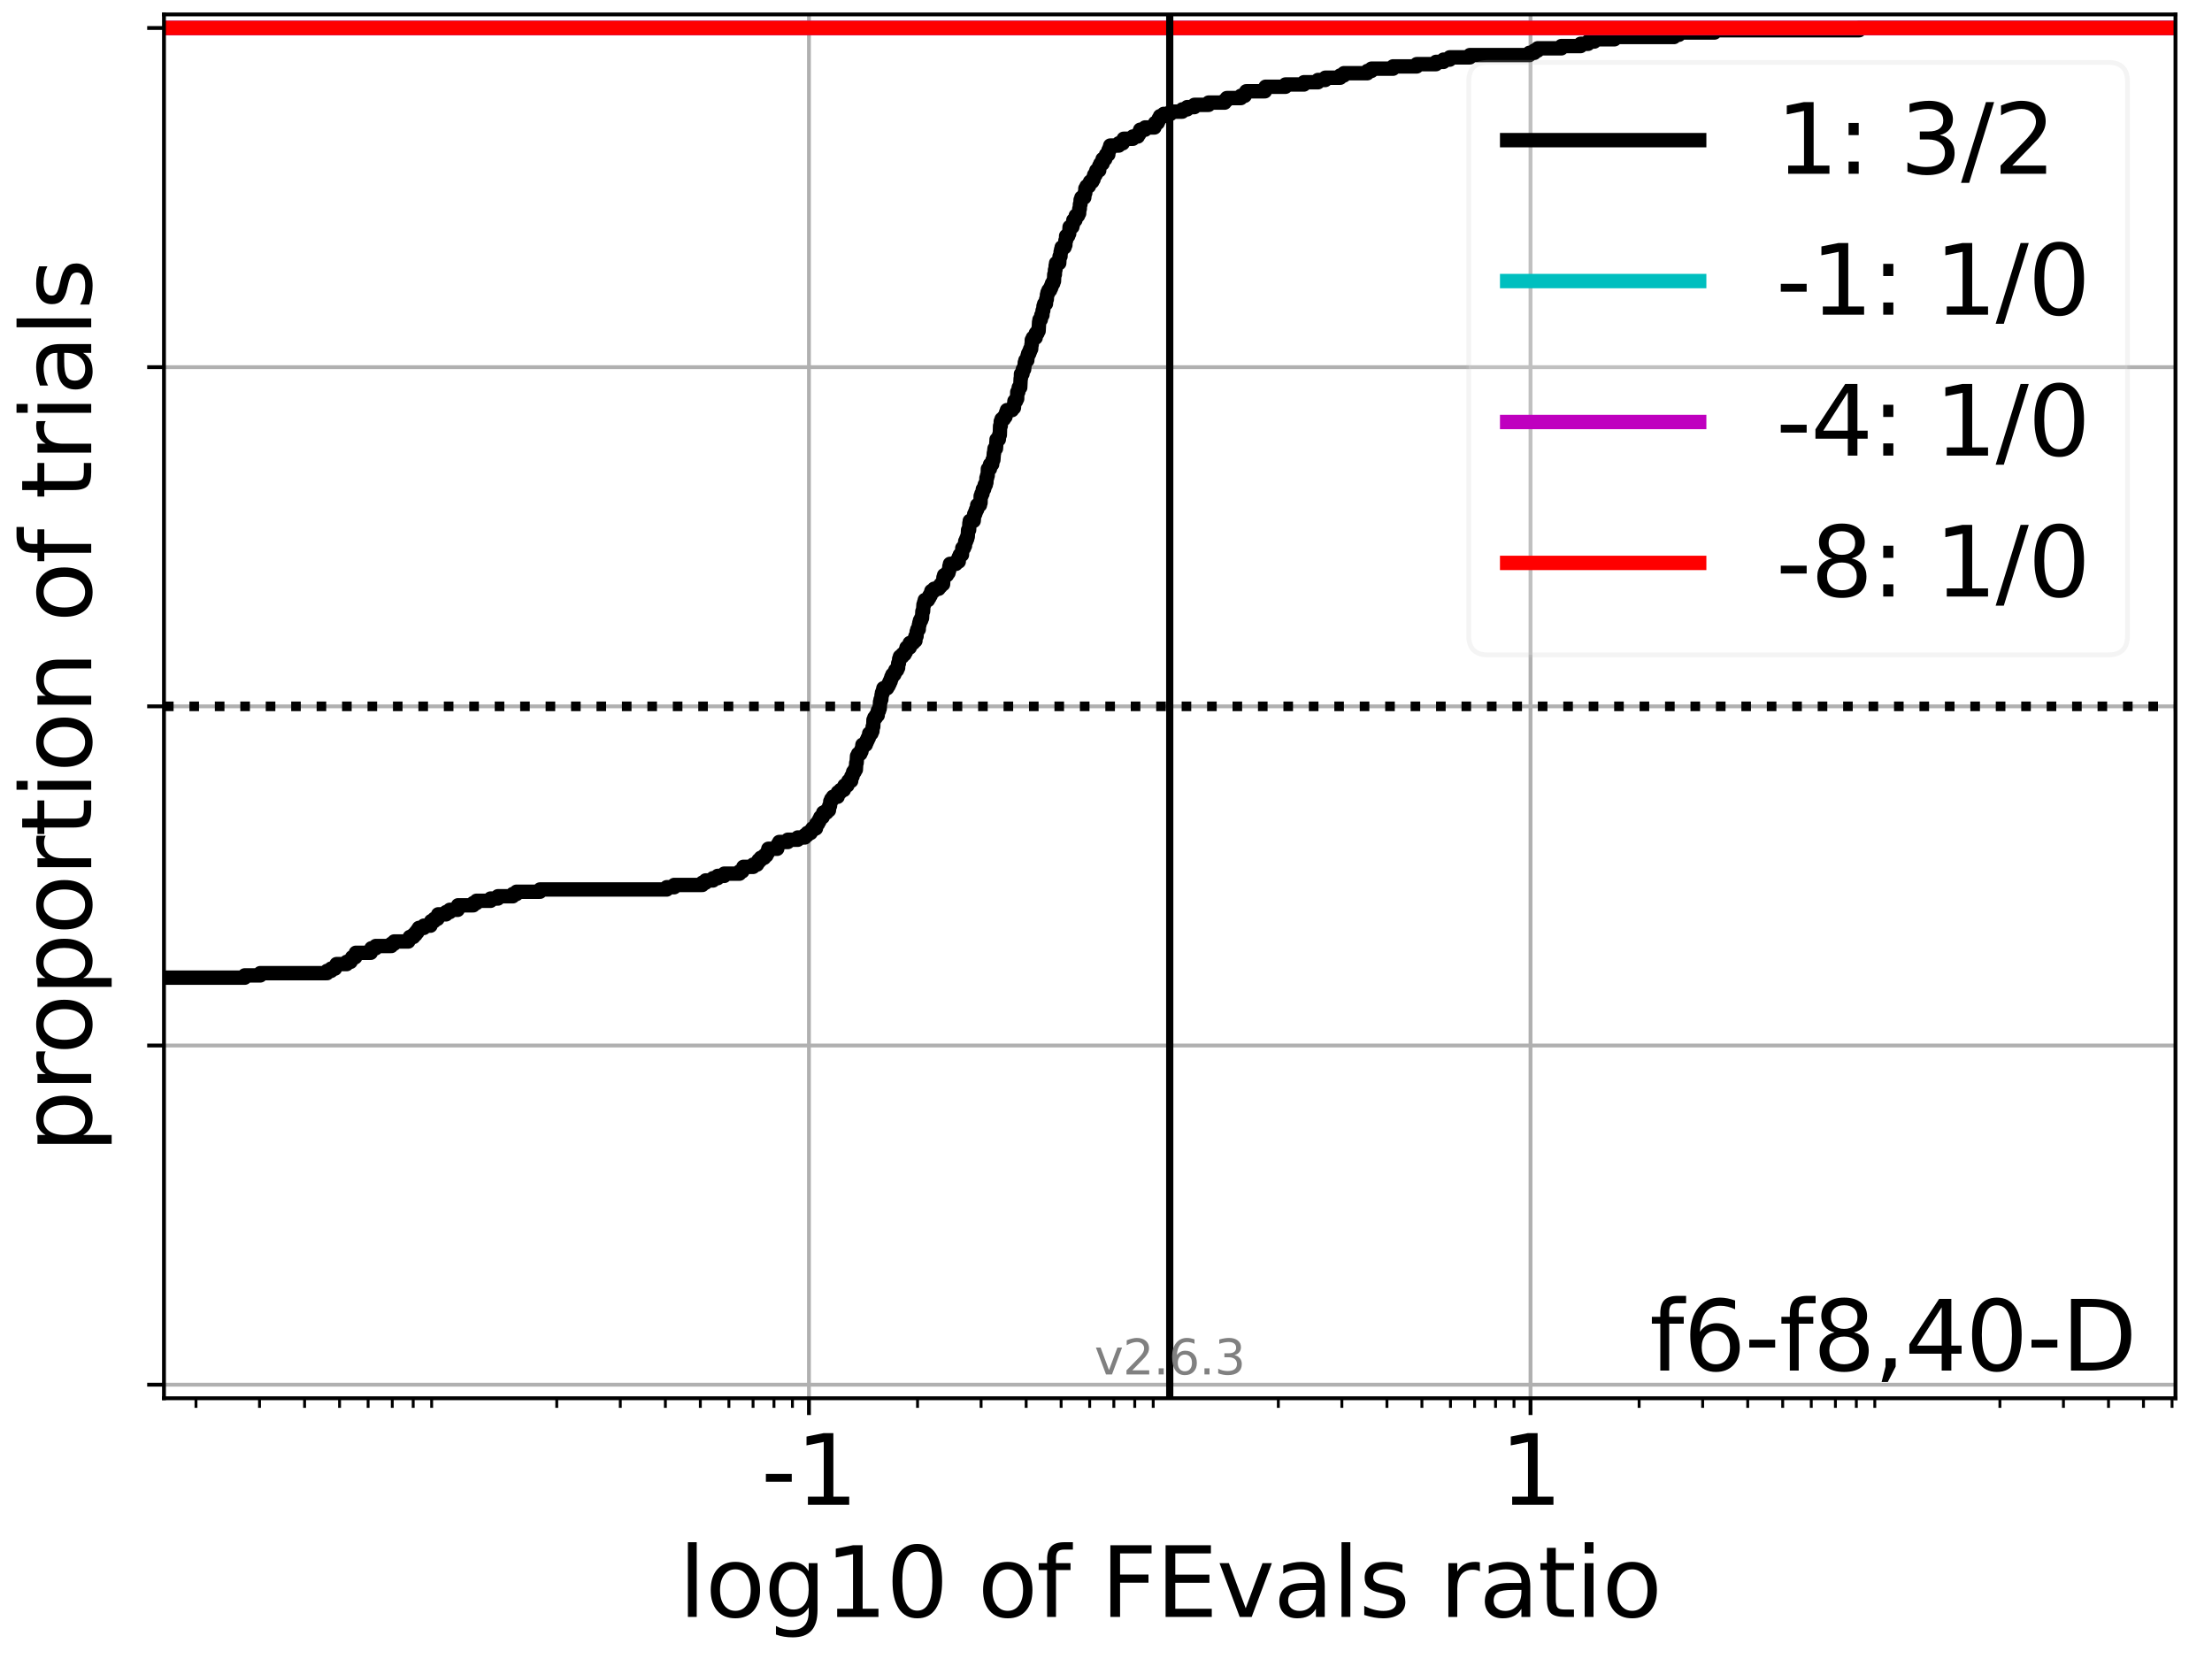 <?xml version="1.0" encoding="utf-8" standalone="no"?>
<!DOCTYPE svg PUBLIC "-//W3C//DTD SVG 1.1//EN"
  "http://www.w3.org/Graphics/SVG/1.1/DTD/svg11.dtd">
<svg height="345.6pt" version="1.1" viewBox="0 0 460.8 345.6" width="460.8pt" xmlns="http://www.w3.org/2000/svg" xmlns:xlink="http://www.w3.org/1999/xlink">
 <defs>
  <style type="text/css">*{stroke-linecap:butt;stroke-linejoin:round;}</style>
 </defs>
 <g id="figure_1">
  <g id="patch_1">
   <path d="M 0 345.6 
L 460.8 345.6 
L 460.8 0 
L 0 0 
z
" style="fill:#ffffff;"/>
  </g>
  <g id="axes_1">
   <g id="patch_2">
    <path d="M 34.16 291.28 
L 453.192 291.28 
L 453.192 3 
L 34.16 3 
z
" style="fill:#ffffff;"/>
   </g>
   <g id="matplotlib.axis_1">
    <g id="xtick_1">
     <g id="line2d_1">
      <path clip-path="url(#pea22b4a735)" d="M 168.518 291.28 
L 168.518 3 
" style="fill:none;stroke:#b0b0b0;stroke-linecap:square;stroke-width:0.8;"/>
     </g>
     <g id="line2d_2">
      <defs>
       <path d="M 0 0 
L 0 3.5 
" id="m3abf0cab84" style="stroke:#000000;stroke-width:0.8;"/>
      </defs>
      <g>
       <use style="stroke:#000000;stroke-width:0.8;" x="168.518" xlink:href="#m3abf0cab84" y="291.28"/>
      </g>
     </g>
     <g id="text_1">
      <!-- -1 -->
      <g transform="translate(158.547 313.477)scale(0.2 -0.2)">
       <defs>
        <path d="M 313 2009 
L 1997 2009 
L 1997 1497 
L 313 1497 
L 313 2009 
z
" id="DejaVuSans-2d" transform="scale(0.016)"/>
        <path d="M 794 531 
L 1825 531 
L 1825 4091 
L 703 3866 
L 703 4441 
L 1819 4666 
L 2450 4666 
L 2450 531 
L 3481 531 
L 3481 0 
L 794 0 
L 794 531 
z
" id="DejaVuSans-31" transform="scale(0.016)"/>
       </defs>
       <use xlink:href="#DejaVuSans-2d"/>
       <use x="36.084" xlink:href="#DejaVuSans-31"/>
      </g>
     </g>
    </g>
    <g id="xtick_2">
     <g id="line2d_3">
      <path clip-path="url(#pea22b4a735)" d="M 318.834 291.28 
L 318.834 3 
" style="fill:none;stroke:#b0b0b0;stroke-linecap:square;stroke-width:0.8;"/>
     </g>
     <g id="line2d_4">
      <g>
       <use style="stroke:#000000;stroke-width:0.8;" x="318.834" xlink:href="#m3abf0cab84" y="291.28"/>
      </g>
     </g>
     <g id="text_2">
      <!-- 1 -->
      <g transform="translate(312.472 313.477)scale(0.2 -0.2)">
       <use xlink:href="#DejaVuSans-31"/>
      </g>
     </g>
    </g>
    <g id="xtick_3">
     <g id="line2d_5">
      <defs>
       <path d="M 0 0 
L 0 2 
" id="md58bcd443d" style="stroke:#000000;stroke-width:0.6;"/>
      </defs>
      <g>
       <use style="stroke:#000000;stroke-width:0.6;" x="40.826" xlink:href="#md58bcd443d" y="291.28"/>
      </g>
     </g>
    </g>
    <g id="xtick_4">
     <g id="line2d_6">
      <g>
       <use style="stroke:#000000;stroke-width:0.6;" x="54.061" xlink:href="#md58bcd443d" y="291.28"/>
      </g>
     </g>
    </g>
    <g id="xtick_5">
     <g id="line2d_7">
      <g>
       <use style="stroke:#000000;stroke-width:0.6;" x="63.451" xlink:href="#md58bcd443d" y="291.28"/>
      </g>
     </g>
    </g>
    <g id="xtick_6">
     <g id="line2d_8">
      <g>
       <use style="stroke:#000000;stroke-width:0.6;" x="70.735" xlink:href="#md58bcd443d" y="291.28"/>
      </g>
     </g>
    </g>
    <g id="xtick_7">
     <g id="line2d_9">
      <g>
       <use style="stroke:#000000;stroke-width:0.6;" x="76.686" xlink:href="#md58bcd443d" y="291.28"/>
      </g>
     </g>
    </g>
    <g id="xtick_8">
     <g id="line2d_10">
      <g>
       <use style="stroke:#000000;stroke-width:0.6;" x="81.717" xlink:href="#md58bcd443d" y="291.28"/>
      </g>
     </g>
    </g>
    <g id="xtick_9">
     <g id="line2d_11">
      <g>
       <use style="stroke:#000000;stroke-width:0.6;" x="86.076" xlink:href="#md58bcd443d" y="291.28"/>
      </g>
     </g>
    </g>
    <g id="xtick_10">
     <g id="line2d_12">
      <g>
       <use style="stroke:#000000;stroke-width:0.6;" x="89.92" xlink:href="#md58bcd443d" y="291.28"/>
      </g>
     </g>
    </g>
    <g id="xtick_11">
     <g id="line2d_13">
      <g>
       <use style="stroke:#000000;stroke-width:0.6;" x="115.984" xlink:href="#md58bcd443d" y="291.28"/>
      </g>
     </g>
    </g>
    <g id="xtick_12">
     <g id="line2d_14">
      <g>
       <use style="stroke:#000000;stroke-width:0.6;" x="129.219" xlink:href="#md58bcd443d" y="291.28"/>
      </g>
     </g>
    </g>
    <g id="xtick_13">
     <g id="line2d_15">
      <g>
       <use style="stroke:#000000;stroke-width:0.6;" x="138.609" xlink:href="#md58bcd443d" y="291.28"/>
      </g>
     </g>
    </g>
    <g id="xtick_14">
     <g id="line2d_16">
      <g>
       <use style="stroke:#000000;stroke-width:0.6;" x="145.893" xlink:href="#md58bcd443d" y="291.28"/>
      </g>
     </g>
    </g>
    <g id="xtick_15">
     <g id="line2d_17">
      <g>
       <use style="stroke:#000000;stroke-width:0.6;" x="151.844" xlink:href="#md58bcd443d" y="291.28"/>
      </g>
     </g>
    </g>
    <g id="xtick_16">
     <g id="line2d_18">
      <g>
       <use style="stroke:#000000;stroke-width:0.6;" x="156.876" xlink:href="#md58bcd443d" y="291.28"/>
      </g>
     </g>
    </g>
    <g id="xtick_17">
     <g id="line2d_19">
      <g>
       <use style="stroke:#000000;stroke-width:0.6;" x="161.234" xlink:href="#md58bcd443d" y="291.28"/>
      </g>
     </g>
    </g>
    <g id="xtick_18">
     <g id="line2d_20">
      <g>
       <use style="stroke:#000000;stroke-width:0.6;" x="165.079" xlink:href="#md58bcd443d" y="291.28"/>
      </g>
     </g>
    </g>
    <g id="xtick_19">
     <g id="line2d_21">
      <g>
       <use style="stroke:#000000;stroke-width:0.6;" x="191.143" xlink:href="#md58bcd443d" y="291.28"/>
      </g>
     </g>
    </g>
    <g id="xtick_20">
     <g id="line2d_22">
      <g>
       <use style="stroke:#000000;stroke-width:0.6;" x="204.377" xlink:href="#md58bcd443d" y="291.28"/>
      </g>
     </g>
    </g>
    <g id="xtick_21">
     <g id="line2d_23">
      <g>
       <use style="stroke:#000000;stroke-width:0.6;" x="213.768" xlink:href="#md58bcd443d" y="291.28"/>
      </g>
     </g>
    </g>
    <g id="xtick_22">
     <g id="line2d_24">
      <g>
       <use style="stroke:#000000;stroke-width:0.6;" x="221.051" xlink:href="#md58bcd443d" y="291.28"/>
      </g>
     </g>
    </g>
    <g id="xtick_23">
     <g id="line2d_25">
      <g>
       <use style="stroke:#000000;stroke-width:0.6;" x="227.002" xlink:href="#md58bcd443d" y="291.28"/>
      </g>
     </g>
    </g>
    <g id="xtick_24">
     <g id="line2d_26">
      <g>
       <use style="stroke:#000000;stroke-width:0.6;" x="232.034" xlink:href="#md58bcd443d" y="291.28"/>
      </g>
     </g>
    </g>
    <g id="xtick_25">
     <g id="line2d_27">
      <g>
       <use style="stroke:#000000;stroke-width:0.6;" x="236.392" xlink:href="#md58bcd443d" y="291.28"/>
      </g>
     </g>
    </g>
    <g id="xtick_26">
     <g id="line2d_28">
      <g>
       <use style="stroke:#000000;stroke-width:0.6;" x="240.237" xlink:href="#md58bcd443d" y="291.28"/>
      </g>
     </g>
    </g>
    <g id="xtick_27">
     <g id="line2d_29">
      <g>
       <use style="stroke:#000000;stroke-width:0.6;" x="266.301" xlink:href="#md58bcd443d" y="291.28"/>
      </g>
     </g>
    </g>
    <g id="xtick_28">
     <g id="line2d_30">
      <g>
       <use style="stroke:#000000;stroke-width:0.6;" x="279.536" xlink:href="#md58bcd443d" y="291.28"/>
      </g>
     </g>
    </g>
    <g id="xtick_29">
     <g id="line2d_31">
      <g>
       <use style="stroke:#000000;stroke-width:0.6;" x="288.926" xlink:href="#md58bcd443d" y="291.28"/>
      </g>
     </g>
    </g>
    <g id="xtick_30">
     <g id="line2d_32">
      <g>
       <use style="stroke:#000000;stroke-width:0.6;" x="296.209" xlink:href="#md58bcd443d" y="291.28"/>
      </g>
     </g>
    </g>
    <g id="xtick_31">
     <g id="line2d_33">
      <g>
       <use style="stroke:#000000;stroke-width:0.6;" x="302.161" xlink:href="#md58bcd443d" y="291.28"/>
      </g>
     </g>
    </g>
    <g id="xtick_32">
     <g id="line2d_34">
      <g>
       <use style="stroke:#000000;stroke-width:0.6;" x="307.192" xlink:href="#md58bcd443d" y="291.28"/>
      </g>
     </g>
    </g>
    <g id="xtick_33">
     <g id="line2d_35">
      <g>
       <use style="stroke:#000000;stroke-width:0.6;" x="311.551" xlink:href="#md58bcd443d" y="291.28"/>
      </g>
     </g>
    </g>
    <g id="xtick_34">
     <g id="line2d_36">
      <g>
       <use style="stroke:#000000;stroke-width:0.6;" x="315.395" xlink:href="#md58bcd443d" y="291.28"/>
      </g>
     </g>
    </g>
    <g id="xtick_35">
     <g id="line2d_37">
      <g>
       <use style="stroke:#000000;stroke-width:0.6;" x="341.459" xlink:href="#md58bcd443d" y="291.28"/>
      </g>
     </g>
    </g>
    <g id="xtick_36">
     <g id="line2d_38">
      <g>
       <use style="stroke:#000000;stroke-width:0.6;" x="354.694" xlink:href="#md58bcd443d" y="291.28"/>
      </g>
     </g>
    </g>
    <g id="xtick_37">
     <g id="line2d_39">
      <g>
       <use style="stroke:#000000;stroke-width:0.6;" x="364.084" xlink:href="#md58bcd443d" y="291.28"/>
      </g>
     </g>
    </g>
    <g id="xtick_38">
     <g id="line2d_40">
      <g>
       <use style="stroke:#000000;stroke-width:0.6;" x="371.368" xlink:href="#md58bcd443d" y="291.28"/>
      </g>
     </g>
    </g>
    <g id="xtick_39">
     <g id="line2d_41">
      <g>
       <use style="stroke:#000000;stroke-width:0.6;" x="377.319" xlink:href="#md58bcd443d" y="291.28"/>
      </g>
     </g>
    </g>
    <g id="xtick_40">
     <g id="line2d_42">
      <g>
       <use style="stroke:#000000;stroke-width:0.6;" x="382.35" xlink:href="#md58bcd443d" y="291.28"/>
      </g>
     </g>
    </g>
    <g id="xtick_41">
     <g id="line2d_43">
      <g>
       <use style="stroke:#000000;stroke-width:0.6;" x="386.709" xlink:href="#md58bcd443d" y="291.28"/>
      </g>
     </g>
    </g>
    <g id="xtick_42">
     <g id="line2d_44">
      <g>
       <use style="stroke:#000000;stroke-width:0.6;" x="390.554" xlink:href="#md58bcd443d" y="291.28"/>
      </g>
     </g>
    </g>
    <g id="xtick_43">
     <g id="line2d_45">
      <g>
       <use style="stroke:#000000;stroke-width:0.6;" x="416.617" xlink:href="#md58bcd443d" y="291.28"/>
      </g>
     </g>
    </g>
    <g id="xtick_44">
     <g id="line2d_46">
      <g>
       <use style="stroke:#000000;stroke-width:0.6;" x="429.852" xlink:href="#md58bcd443d" y="291.28"/>
      </g>
     </g>
    </g>
    <g id="xtick_45">
     <g id="line2d_47">
      <g>
       <use style="stroke:#000000;stroke-width:0.6;" x="439.242" xlink:href="#md58bcd443d" y="291.28"/>
      </g>
     </g>
    </g>
    <g id="xtick_46">
     <g id="line2d_48">
      <g>
       <use style="stroke:#000000;stroke-width:0.6;" x="446.526" xlink:href="#md58bcd443d" y="291.28"/>
      </g>
     </g>
    </g>
    <g id="xtick_47">
     <g id="line2d_49">
      <g>
       <use style="stroke:#000000;stroke-width:0.6;" x="452.477" xlink:href="#md58bcd443d" y="291.28"/>
      </g>
     </g>
    </g>
    <g id="text_3">
     <!-- log10 of FEvals ratio -->
     <g transform="translate(141.371 336.833)scale(0.2 -0.2)">
      <defs>
       <path d="M 603 4863 
L 1178 4863 
L 1178 0 
L 603 0 
L 603 4863 
z
" id="DejaVuSans-6c" transform="scale(0.016)"/>
       <path d="M 1959 3097 
Q 1497 3097 1228 2736 
Q 959 2375 959 1747 
Q 959 1119 1226 758 
Q 1494 397 1959 397 
Q 2419 397 2687 759 
Q 2956 1122 2956 1747 
Q 2956 2369 2687 2733 
Q 2419 3097 1959 3097 
z
M 1959 3584 
Q 2709 3584 3137 3096 
Q 3566 2609 3566 1747 
Q 3566 888 3137 398 
Q 2709 -91 1959 -91 
Q 1206 -91 779 398 
Q 353 888 353 1747 
Q 353 2609 779 3096 
Q 1206 3584 1959 3584 
z
" id="DejaVuSans-6f" transform="scale(0.016)"/>
       <path d="M 2906 1791 
Q 2906 2416 2648 2759 
Q 2391 3103 1925 3103 
Q 1463 3103 1205 2759 
Q 947 2416 947 1791 
Q 947 1169 1205 825 
Q 1463 481 1925 481 
Q 2391 481 2648 825 
Q 2906 1169 2906 1791 
z
M 3481 434 
Q 3481 -459 3084 -895 
Q 2688 -1331 1869 -1331 
Q 1566 -1331 1297 -1286 
Q 1028 -1241 775 -1147 
L 775 -588 
Q 1028 -725 1275 -790 
Q 1522 -856 1778 -856 
Q 2344 -856 2625 -561 
Q 2906 -266 2906 331 
L 2906 616 
Q 2728 306 2450 153 
Q 2172 0 1784 0 
Q 1141 0 747 490 
Q 353 981 353 1791 
Q 353 2603 747 3093 
Q 1141 3584 1784 3584 
Q 2172 3584 2450 3431 
Q 2728 3278 2906 2969 
L 2906 3500 
L 3481 3500 
L 3481 434 
z
" id="DejaVuSans-67" transform="scale(0.016)"/>
       <path d="M 2034 4250 
Q 1547 4250 1301 3770 
Q 1056 3291 1056 2328 
Q 1056 1369 1301 889 
Q 1547 409 2034 409 
Q 2525 409 2770 889 
Q 3016 1369 3016 2328 
Q 3016 3291 2770 3770 
Q 2525 4250 2034 4250 
z
M 2034 4750 
Q 2819 4750 3233 4129 
Q 3647 3509 3647 2328 
Q 3647 1150 3233 529 
Q 2819 -91 2034 -91 
Q 1250 -91 836 529 
Q 422 1150 422 2328 
Q 422 3509 836 4129 
Q 1250 4750 2034 4750 
z
" id="DejaVuSans-30" transform="scale(0.016)"/>
       <path id="DejaVuSans-20" transform="scale(0.016)"/>
       <path d="M 2375 4863 
L 2375 4384 
L 1825 4384 
Q 1516 4384 1395 4259 
Q 1275 4134 1275 3809 
L 1275 3500 
L 2222 3500 
L 2222 3053 
L 1275 3053 
L 1275 0 
L 697 0 
L 697 3053 
L 147 3053 
L 147 3500 
L 697 3500 
L 697 3744 
Q 697 4328 969 4595 
Q 1241 4863 1831 4863 
L 2375 4863 
z
" id="DejaVuSans-66" transform="scale(0.016)"/>
       <path d="M 628 4666 
L 3309 4666 
L 3309 4134 
L 1259 4134 
L 1259 2759 
L 3109 2759 
L 3109 2228 
L 1259 2228 
L 1259 0 
L 628 0 
L 628 4666 
z
" id="DejaVuSans-46" transform="scale(0.016)"/>
       <path d="M 628 4666 
L 3578 4666 
L 3578 4134 
L 1259 4134 
L 1259 2753 
L 3481 2753 
L 3481 2222 
L 1259 2222 
L 1259 531 
L 3634 531 
L 3634 0 
L 628 0 
L 628 4666 
z
" id="DejaVuSans-45" transform="scale(0.016)"/>
       <path d="M 191 3500 
L 800 3500 
L 1894 563 
L 2988 3500 
L 3597 3500 
L 2284 0 
L 1503 0 
L 191 3500 
z
" id="DejaVuSans-76" transform="scale(0.016)"/>
       <path d="M 2194 1759 
Q 1497 1759 1228 1600 
Q 959 1441 959 1056 
Q 959 750 1161 570 
Q 1363 391 1709 391 
Q 2188 391 2477 730 
Q 2766 1069 2766 1631 
L 2766 1759 
L 2194 1759 
z
M 3341 1997 
L 3341 0 
L 2766 0 
L 2766 531 
Q 2569 213 2275 61 
Q 1981 -91 1556 -91 
Q 1019 -91 701 211 
Q 384 513 384 1019 
Q 384 1609 779 1909 
Q 1175 2209 1959 2209 
L 2766 2209 
L 2766 2266 
Q 2766 2663 2505 2880 
Q 2244 3097 1772 3097 
Q 1472 3097 1187 3025 
Q 903 2953 641 2809 
L 641 3341 
Q 956 3463 1253 3523 
Q 1550 3584 1831 3584 
Q 2591 3584 2966 3190 
Q 3341 2797 3341 1997 
z
" id="DejaVuSans-61" transform="scale(0.016)"/>
       <path d="M 2834 3397 
L 2834 2853 
Q 2591 2978 2328 3040 
Q 2066 3103 1784 3103 
Q 1356 3103 1142 2972 
Q 928 2841 928 2578 
Q 928 2378 1081 2264 
Q 1234 2150 1697 2047 
L 1894 2003 
Q 2506 1872 2764 1633 
Q 3022 1394 3022 966 
Q 3022 478 2636 193 
Q 2250 -91 1575 -91 
Q 1294 -91 989 -36 
Q 684 19 347 128 
L 347 722 
Q 666 556 975 473 
Q 1284 391 1588 391 
Q 1994 391 2212 530 
Q 2431 669 2431 922 
Q 2431 1156 2273 1281 
Q 2116 1406 1581 1522 
L 1381 1569 
Q 847 1681 609 1914 
Q 372 2147 372 2553 
Q 372 3047 722 3315 
Q 1072 3584 1716 3584 
Q 2034 3584 2315 3537 
Q 2597 3491 2834 3397 
z
" id="DejaVuSans-73" transform="scale(0.016)"/>
       <path d="M 2631 2963 
Q 2534 3019 2420 3045 
Q 2306 3072 2169 3072 
Q 1681 3072 1420 2755 
Q 1159 2438 1159 1844 
L 1159 0 
L 581 0 
L 581 3500 
L 1159 3500 
L 1159 2956 
Q 1341 3275 1631 3429 
Q 1922 3584 2338 3584 
Q 2397 3584 2469 3576 
Q 2541 3569 2628 3553 
L 2631 2963 
z
" id="DejaVuSans-72" transform="scale(0.016)"/>
       <path d="M 1172 4494 
L 1172 3500 
L 2356 3500 
L 2356 3053 
L 1172 3053 
L 1172 1153 
Q 1172 725 1289 603 
Q 1406 481 1766 481 
L 2356 481 
L 2356 0 
L 1766 0 
Q 1100 0 847 248 
Q 594 497 594 1153 
L 594 3053 
L 172 3053 
L 172 3500 
L 594 3500 
L 594 4494 
L 1172 4494 
z
" id="DejaVuSans-74" transform="scale(0.016)"/>
       <path d="M 603 3500 
L 1178 3500 
L 1178 0 
L 603 0 
L 603 3500 
z
M 603 4863 
L 1178 4863 
L 1178 4134 
L 603 4134 
L 603 4863 
z
" id="DejaVuSans-69" transform="scale(0.016)"/>
      </defs>
      <use xlink:href="#DejaVuSans-6c"/>
      <use x="27.783" xlink:href="#DejaVuSans-6f"/>
      <use x="88.965" xlink:href="#DejaVuSans-67"/>
      <use x="152.441" xlink:href="#DejaVuSans-31"/>
      <use x="216.064" xlink:href="#DejaVuSans-30"/>
      <use x="279.688" xlink:href="#DejaVuSans-20"/>
      <use x="311.475" xlink:href="#DejaVuSans-6f"/>
      <use x="372.656" xlink:href="#DejaVuSans-66"/>
      <use x="407.861" xlink:href="#DejaVuSans-20"/>
      <use x="439.648" xlink:href="#DejaVuSans-46"/>
      <use x="497.168" xlink:href="#DejaVuSans-45"/>
      <use x="560.352" xlink:href="#DejaVuSans-76"/>
      <use x="619.531" xlink:href="#DejaVuSans-61"/>
      <use x="680.811" xlink:href="#DejaVuSans-6c"/>
      <use x="708.594" xlink:href="#DejaVuSans-73"/>
      <use x="760.693" xlink:href="#DejaVuSans-20"/>
      <use x="792.48" xlink:href="#DejaVuSans-72"/>
      <use x="833.594" xlink:href="#DejaVuSans-61"/>
      <use x="894.873" xlink:href="#DejaVuSans-74"/>
      <use x="934.082" xlink:href="#DejaVuSans-69"/>
      <use x="961.865" xlink:href="#DejaVuSans-6f"/>
     </g>
    </g>
   </g>
   <g id="matplotlib.axis_2">
    <g id="ytick_1">
     <g id="line2d_50">
      <path clip-path="url(#pea22b4a735)" d="M 34.16 288.454 
L 453.192 288.454 
" style="fill:none;stroke:#b0b0b0;stroke-linecap:square;stroke-width:0.8;"/>
     </g>
     <g id="line2d_51">
      <defs>
       <path d="M 0 0 
L -3.5 0 
" id="m9d87b1a75a" style="stroke:#000000;stroke-width:0.8;"/>
      </defs>
      <g>
       <use style="stroke:#000000;stroke-width:0.8;" x="34.16" xlink:href="#m9d87b1a75a" y="288.454"/>
      </g>
     </g>
    </g>
    <g id="ytick_2">
     <g id="line2d_52">
      <path clip-path="url(#pea22b4a735)" d="M 34.16 217.797 
L 453.192 217.797 
" style="fill:none;stroke:#b0b0b0;stroke-linecap:square;stroke-width:0.8;"/>
     </g>
     <g id="line2d_53">
      <g>
       <use style="stroke:#000000;stroke-width:0.8;" x="34.16" xlink:href="#m9d87b1a75a" y="217.797"/>
      </g>
     </g>
    </g>
    <g id="ytick_3">
     <g id="line2d_54">
      <path clip-path="url(#pea22b4a735)" d="M 34.16 147.14 
L 453.192 147.14 
" style="fill:none;stroke:#b0b0b0;stroke-linecap:square;stroke-width:0.8;"/>
     </g>
     <g id="line2d_55">
      <g>
       <use style="stroke:#000000;stroke-width:0.8;" x="34.16" xlink:href="#m9d87b1a75a" y="147.14"/>
      </g>
     </g>
    </g>
    <g id="ytick_4">
     <g id="line2d_56">
      <path clip-path="url(#pea22b4a735)" d="M 34.16 76.483 
L 453.192 76.483 
" style="fill:none;stroke:#b0b0b0;stroke-linecap:square;stroke-width:0.8;"/>
     </g>
     <g id="line2d_57">
      <g>
       <use style="stroke:#000000;stroke-width:0.8;" x="34.16" xlink:href="#m9d87b1a75a" y="76.483"/>
      </g>
     </g>
    </g>
    <g id="ytick_5">
     <g id="line2d_58">
      <path clip-path="url(#pea22b4a735)" d="M 34.16 5.826 
L 453.192 5.826 
" style="fill:none;stroke:#b0b0b0;stroke-linecap:square;stroke-width:0.8;"/>
     </g>
     <g id="line2d_59">
      <g>
       <use style="stroke:#000000;stroke-width:0.8;" x="34.16" xlink:href="#m9d87b1a75a" y="5.826"/>
      </g>
     </g>
    </g>
    <g id="text_4">
     <!-- proportion of trials -->
     <g transform="translate(19.001 240.146)rotate(-90)scale(0.2 -0.2)">
      <defs>
       <path d="M 1159 525 
L 1159 -1331 
L 581 -1331 
L 581 3500 
L 1159 3500 
L 1159 2969 
Q 1341 3281 1617 3432 
Q 1894 3584 2278 3584 
Q 2916 3584 3314 3078 
Q 3713 2572 3713 1747 
Q 3713 922 3314 415 
Q 2916 -91 2278 -91 
Q 1894 -91 1617 61 
Q 1341 213 1159 525 
z
M 3116 1747 
Q 3116 2381 2855 2742 
Q 2594 3103 2138 3103 
Q 1681 3103 1420 2742 
Q 1159 2381 1159 1747 
Q 1159 1113 1420 752 
Q 1681 391 2138 391 
Q 2594 391 2855 752 
Q 3116 1113 3116 1747 
z
" id="DejaVuSans-70" transform="scale(0.016)"/>
       <path d="M 3513 2113 
L 3513 0 
L 2938 0 
L 2938 2094 
Q 2938 2591 2744 2837 
Q 2550 3084 2163 3084 
Q 1697 3084 1428 2787 
Q 1159 2491 1159 1978 
L 1159 0 
L 581 0 
L 581 3500 
L 1159 3500 
L 1159 2956 
Q 1366 3272 1645 3428 
Q 1925 3584 2291 3584 
Q 2894 3584 3203 3211 
Q 3513 2838 3513 2113 
z
" id="DejaVuSans-6e" transform="scale(0.016)"/>
      </defs>
      <use xlink:href="#DejaVuSans-70"/>
      <use x="63.477" xlink:href="#DejaVuSans-72"/>
      <use x="102.34" xlink:href="#DejaVuSans-6f"/>
      <use x="163.521" xlink:href="#DejaVuSans-70"/>
      <use x="226.998" xlink:href="#DejaVuSans-6f"/>
      <use x="288.18" xlink:href="#DejaVuSans-72"/>
      <use x="329.293" xlink:href="#DejaVuSans-74"/>
      <use x="368.502" xlink:href="#DejaVuSans-69"/>
      <use x="396.285" xlink:href="#DejaVuSans-6f"/>
      <use x="457.467" xlink:href="#DejaVuSans-6e"/>
      <use x="520.846" xlink:href="#DejaVuSans-20"/>
      <use x="552.633" xlink:href="#DejaVuSans-6f"/>
      <use x="613.814" xlink:href="#DejaVuSans-66"/>
      <use x="649.02" xlink:href="#DejaVuSans-20"/>
      <use x="680.807" xlink:href="#DejaVuSans-74"/>
      <use x="720.016" xlink:href="#DejaVuSans-72"/>
      <use x="761.129" xlink:href="#DejaVuSans-69"/>
      <use x="788.912" xlink:href="#DejaVuSans-61"/>
      <use x="850.191" xlink:href="#DejaVuSans-6c"/>
      <use x="877.975" xlink:href="#DejaVuSans-73"/>
     </g>
    </g>
   </g>
   <g id="line2d_60">
    <path clip-path="url(#pea22b4a735)" d="M 34.16 203.665 
L 50.976 203.665 
L 50.976 203.194 
L 54.218 203.194 
L 54.218 202.723 
L 68.126 202.723 
L 68.126 202.252 
L 68.976 202.252 
L 68.976 201.781 
L 69.787 201.781 
L 69.787 201.31 
L 70.106 201.31 
L 70.106 200.839 
L 72.219 200.839 
L 72.219 200.368 
L 73.03 200.368 
L 73.03 199.897 
L 73.349 199.897 
L 73.349 199.426 
L 73.99 199.426 
L 73.99 198.955 
L 74.131 198.955 
L 74.131 198.484 
L 77.233 198.484 
L 77.233 198.013 
L 77.373 198.013 
L 77.373 197.542 
L 78.274 197.542 
L 78.274 197.071 
L 81.517 197.071 
L 81.517 196.6 
L 82.115 196.6 
L 82.115 196.129 
L 85.054 196.129 
L 85.054 195.658 
L 85.358 195.658 
L 85.358 195.187 
L 86.126 195.187 
L 86.126 194.716 
L 86.573 194.716 
L 86.573 194.245 
L 86.937 194.245 
L 86.937 193.774 
L 87.256 193.774 
L 87.256 193.302 
L 88.296 193.302 
L 88.296 192.831 
L 89.678 192.831 
L 89.678 192.36 
L 89.816 192.36 
L 89.816 191.889 
L 90.452 191.889 
L 90.452 191.418 
L 91.14 191.418 
L 91.14 190.947 
L 91.281 190.947 
L 91.281 190.476 
L 92.92 190.476 
L 92.92 190.005 
L 93.695 190.005 
L 93.695 189.534 
L 95.341 189.534 
L 95.424 188.592 
L 98.583 188.592 
L 98.583 188.121 
L 99.265 188.121 
L 99.265 187.65 
L 102.203 187.65 
L 102.203 187.179 
L 103.723 187.179 
L 103.723 186.708 
L 106.827 186.708 
L 106.827 186.237 
L 107.602 186.237 
L 107.602 185.766 
L 112.49 185.766 
L 112.49 185.295 
L 138.893 185.295 
L 138.893 184.824 
L 140.45 184.824 
L 140.45 184.353 
L 146.304 184.353 
L 146.304 183.882 
L 146.993 183.882 
L 146.993 183.411 
L 148.528 183.411 
L 148.528 182.939 
L 149.503 182.939 
L 149.503 182.468 
L 150.874 182.468 
L 150.874 181.997 
L 154.057 181.997 
L 154.057 181.526 
L 154.648 181.526 
L 154.648 181.055 
L 154.859 181.055 
L 154.859 180.584 
L 156.893 180.584 
L 156.893 180.113 
L 157.704 180.113 
L 157.704 179.642 
L 158.023 179.642 
L 158.023 179.171 
L 158.472 179.171 
L 158.472 178.7 
L 159.194 178.7 
L 159.194 178.229 
L 159.66 178.229 
L 159.66 177.758 
L 159.92 177.758 
L 159.92 177.287 
L 160.06 177.287 
L 160.06 176.816 
L 161.907 176.816 
L 161.907 176.345 
L 162.048 176.345 
L 162.048 175.874 
L 162.326 175.874 
L 162.326 175.403 
L 164.122 175.403 
L 164.122 174.932 
L 166.191 174.932 
L 166.191 174.461 
L 167.653 174.461 
L 167.653 173.99 
L 168.18 173.99 
L 168.18 173.519 
L 168.869 173.519 
L 168.869 173.048 
L 169.236 173.048 
L 169.236 172.576 
L 169.976 172.576 
L 170.032 171.634 
L 170.404 171.634 
L 170.404 171.163 
L 170.665 171.163 
L 170.665 170.692 
L 170.895 170.692 
L 170.895 170.221 
L 171.379 170.221 
L 171.489 169.279 
L 172.2 169.279 
L 172.2 168.808 
L 172.681 168.808 
L 172.75 167.866 
L 172.908 167.866 
L 172.97 166.924 
L 173.175 166.924 
L 173.175 166.453 
L 173.522 166.453 
L 173.522 165.982 
L 174.49 165.982 
L 174.546 165.04 
L 175.09 165.04 
L 175.09 164.569 
L 175.779 164.569 
L 175.779 164.098 
L 175.933 164.098 
L 175.933 163.627 
L 176.524 163.627 
L 176.524 163.156 
L 176.735 163.156 
L 176.735 162.685 
L 177.314 162.685 
L 177.344 161.742 
L 177.594 161.742 
L 177.594 161.271 
L 177.728 161.271 
L 177.728 160.8 
L 178.033 160.8 
L 178.033 160.329 
L 178.289 160.329 
L 178.369 158.916 
L 178.454 158.916 
L 178.536 157.503 
L 178.763 157.503 
L 178.763 157.032 
L 179.225 157.032 
L 179.225 156.561 
L 179.452 156.561 
L 179.452 156.09 
L 179.567 156.09 
L 179.66 155.148 
L 180.348 155.148 
L 180.348 154.677 
L 180.543 154.677 
L 180.543 154.206 
L 180.759 154.206 
L 180.759 153.735 
L 180.986 153.735 
L 181.07 152.793 
L 181.536 152.793 
L 181.536 152.322 
L 181.735 152.322 
L 181.796 151.379 
L 181.913 151.379 
L 181.962 149.966 
L 182.144 149.966 
L 182.144 149.495 
L 182.469 149.495 
L 182.469 149.024 
L 182.843 149.024 
L 182.866 148.082 
L 183.105 148.082 
L 183.105 147.611 
L 183.258 147.611 
L 183.333 146.198 
L 183.434 146.198 
L 183.434 145.727 
L 183.592 145.727 
L 183.644 144.785 
L 183.731 144.785 
L 183.731 144.314 
L 183.903 144.314 
L 183.903 143.843 
L 184.025 143.843 
L 184.025 143.372 
L 184.802 143.372 
L 184.802 142.901 
L 185.096 142.901 
L 185.096 142.43 
L 185.322 142.43 
L 185.322 141.958 
L 185.531 141.958 
L 185.531 141.487 
L 185.688 141.487 
L 185.688 141.016 
L 185.898 141.016 
L 185.898 140.545 
L 186.288 140.545 
L 186.288 140.074 
L 186.515 140.074 
L 186.515 139.603 
L 186.88 139.603 
L 186.88 139.132 
L 187.09 139.132 
L 187.107 138.19 
L 187.258 138.19 
L 187.317 137.248 
L 187.473 137.248 
L 187.473 136.777 
L 187.98 136.777 
L 187.98 136.306 
L 188.446 136.306 
L 188.446 135.835 
L 188.706 135.835 
L 188.706 135.364 
L 188.845 135.364 
L 188.845 134.893 
L 189.511 134.893 
L 189.516 133.951 
L 190.233 133.951 
L 190.233 133.48 
L 190.699 133.48 
L 190.703 132.538 
L 190.931 132.538 
L 190.96 131.595 
L 191.099 131.595 
L 191.099 131.124 
L 191.386 131.124 
L 191.425 130.182 
L 191.523 130.182 
L 191.523 129.711 
L 191.652 129.711 
L 191.652 129.24 
L 191.891 129.24 
L 191.891 128.769 
L 192.075 128.769 
L 192.152 127.356 
L 192.291 127.356 
L 192.379 125.943 
L 192.518 125.943 
L 192.518 125.472 
L 192.652 125.472 
L 192.652 125.001 
L 193.328 125.001 
L 193.328 124.53 
L 193.609 124.53 
L 193.609 124.059 
L 193.869 124.059 
L 193.869 123.588 
L 194.017 123.588 
L 194.017 123.117 
L 194.585 123.117 
L 194.585 122.646 
L 195.551 122.646 
L 195.551 122.175 
L 195.956 122.175 
L 195.956 121.704 
L 196.455 121.704 
L 196.537 120.29 
L 196.677 120.29 
L 196.677 119.819 
L 197.266 119.819 
L 197.266 119.348 
L 197.584 119.348 
L 197.584 118.877 
L 197.718 118.877 
L 197.781 117.935 
L 197.897 117.935 
L 197.897 117.464 
L 199.138 117.464 
L 199.138 116.993 
L 199.723 116.993 
L 199.73 116.051 
L 199.94 116.051 
L 199.94 115.58 
L 200.395 115.58 
L 200.47 114.167 
L 200.82 114.167 
L 200.82 113.696 
L 201.024 113.696 
L 201.08 112.754 
L 201.281 112.754 
L 201.281 112.283 
L 201.469 112.283 
L 201.469 111.812 
L 201.6 111.812 
L 201.672 110.398 
L 201.882 110.398 
L 201.947 108.985 
L 202.025 108.985 
L 202.025 108.514 
L 202.836 108.514 
L 202.922 107.572 
L 202.948 107.572 
L 202.948 107.101 
L 203.155 107.101 
L 203.155 106.63 
L 203.323 106.63 
L 203.323 106.159 
L 203.554 106.159 
L 203.573 105.217 
L 204.134 105.217 
L 204.134 104.746 
L 204.262 104.746 
L 204.293 103.333 
L 204.453 103.333 
L 204.453 102.862 
L 204.661 102.862 
L 204.741 101.92 
L 205.002 101.92 
L 205.002 101.449 
L 205.141 101.449 
L 205.141 100.978 
L 205.363 100.978 
L 205.363 100.506 
L 205.484 100.506 
L 205.495 99.564 
L 205.624 99.564 
L 205.624 99.093 
L 205.752 99.093 
L 205.797 97.68 
L 206.217 97.68 
L 206.25 96.738 
L 206.683 96.738 
L 206.772 95.796 
L 206.939 95.796 
L 207.039 94.383 
L 207.083 94.383 
L 207.18 93.441 
L 207.476 93.441 
L 207.575 92.028 
L 207.6 92.028 
L 207.6 91.557 
L 208.067 91.557 
L 208.143 90.615 
L 208.278 90.615 
L 208.337 88.73 
L 208.474 88.73 
L 208.477 87.788 
L 208.647 87.788 
L 208.647 87.317 
L 209.119 87.317 
L 209.119 86.846 
L 209.449 86.846 
L 209.449 86.375 
L 209.593 86.375 
L 209.593 85.904 
L 209.768 85.904 
L 209.768 85.433 
L 210.82 85.433 
L 210.82 84.962 
L 211.217 84.962 
L 211.325 83.549 
L 211.67 83.549 
L 211.67 83.078 
L 211.891 83.078 
L 211.917 81.665 
L 212.127 81.665 
L 212.224 80.723 
L 212.531 80.723 
L 212.621 78.838 
L 212.671 78.838 
L 212.689 77.896 
L 212.998 77.896 
L 213.079 76.954 
L 213.339 76.954 
L 213.441 76.012 
L 213.479 76.012 
L 213.479 75.541 
L 213.609 75.541 
L 213.609 75.07 
L 214.002 75.07 
L 214.051 74.128 
L 214.182 74.128 
L 214.182 73.657 
L 214.416 73.657 
L 214.416 73.186 
L 214.594 73.186 
L 214.594 72.715 
L 214.804 72.715 
L 214.871 71.773 
L 214.931 71.773 
L 214.942 70.831 
L 215.164 70.831 
L 215.164 70.36 
L 215.741 70.36 
L 215.787 69.417 
L 216.135 69.417 
L 216.135 68.946 
L 216.362 68.946 
L 216.463 67.062 
L 216.547 67.062 
L 216.547 66.591 
L 216.814 66.591 
L 216.814 66.12 
L 216.928 66.12 
L 216.928 65.649 
L 217.156 65.649 
L 217.189 64.707 
L 217.328 64.707 
L 217.381 63.765 
L 217.524 63.765 
L 217.524 63.294 
L 217.887 63.294 
L 217.93 62.352 
L 218.067 62.352 
L 218.102 61.41 
L 218.213 61.41 
L 218.213 60.939 
L 218.418 60.939 
L 218.418 60.468 
L 218.752 60.468 
L 218.752 59.997 
L 218.97 59.997 
L 218.97 59.525 
L 219.14 59.525 
L 219.14 59.054 
L 219.4 59.054 
L 219.4 58.583 
L 219.561 58.583 
L 219.622 57.17 
L 219.748 57.17 
L 219.772 56.228 
L 219.866 56.228 
L 219.921 55.286 
L 220.005 55.286 
L 220.005 54.815 
L 220.655 54.815 
L 220.732 53.402 
L 220.92 53.402 
L 220.949 52.46 
L 221.051 52.46 
L 221.051 51.989 
L 221.171 51.989 
L 221.171 51.518 
L 221.76 51.518 
L 221.76 51.047 
L 221.934 51.047 
L 221.946 50.105 
L 222.078 50.105 
L 222.094 49.162 
L 222.526 49.162 
L 222.526 48.691 
L 222.726 48.691 
L 222.819 47.278 
L 223.385 47.278 
L 223.385 46.807 
L 223.501 46.807 
L 223.594 45.865 
L 224.024 45.865 
L 224.107 44.923 
L 224.573 44.923 
L 224.573 44.452 
L 224.799 44.452 
L 224.833 43.51 
L 224.935 43.51 
L 224.973 42.568 
L 225.076 42.568 
L 225.113 41.626 
L 225.277 41.626 
L 225.277 41.155 
L 225.868 41.155 
L 225.963 40.213 
L 226.079 40.213 
L 226.103 39.271 
L 226.35 39.271 
L 226.35 38.799 
L 226.834 38.799 
L 226.834 38.328 
L 227.072 38.328 
L 227.072 37.857 
L 227.538 37.857 
L 227.538 37.386 
L 227.798 37.386 
L 227.798 36.915 
L 227.937 36.915 
L 227.937 36.444 
L 228.218 36.444 
L 228.218 35.973 
L 228.39 35.973 
L 228.39 35.502 
L 228.985 35.502 
L 228.992 34.56 
L 229.219 34.56 
L 229.219 34.089 
L 229.687 34.089 
L 229.692 33.147 
L 230.246 33.147 
L 230.246 32.676 
L 230.414 32.676 
L 230.414 32.205 
L 230.88 32.205 
L 230.927 31.263 
L 231.14 31.263 
L 231.14 30.792 
L 231.28 30.792 
L 231.28 30.321 
L 233.06 30.321 
L 233.06 29.85 
L 233.881 29.85 
L 233.881 29.379 
L 234.087 29.379 
L 234.087 28.908 
L 235.998 28.908 
L 235.998 28.436 
L 237.026 28.436 
L 237.026 27.965 
L 237.322 27.965 
L 237.322 27.494 
L 237.518 27.494 
L 237.518 27.023 
L 238.545 27.023 
L 238.545 26.552 
L 240.487 26.552 
L 240.487 26.081 
L 240.622 26.081 
L 240.622 25.61 
L 241.172 25.61 
L 241.172 25.139 
L 241.397 25.139 
L 241.397 24.668 
L 241.65 24.668 
L 241.65 24.197 
L 242.424 24.197 
L 242.424 23.726 
L 243.849 23.726 
L 243.849 23.255 
L 246.286 23.255 
L 246.286 22.784 
L 247.313 22.784 
L 247.313 22.313 
L 248.816 22.313 
L 248.816 21.842 
L 251.781 21.842 
L 251.781 21.371 
L 255.123 21.371 
L 255.123 20.9 
L 255.569 20.9 
L 255.569 20.429 
L 258.488 20.429 
L 258.488 19.958 
L 259.299 19.958 
L 259.299 19.487 
L 259.618 19.487 
L 259.618 19.016 
L 263.502 19.016 
L 263.502 18.545 
L 263.642 18.545 
L 263.642 18.073 
L 267.786 18.073 
L 267.786 17.602 
L 271.627 17.602 
L 271.627 17.131 
L 274.565 17.131 
L 274.565 16.66 
L 276.085 16.66 
L 276.085 16.189 
L 279.189 16.189 
L 279.189 15.718 
L 279.964 15.718 
L 279.964 15.247 
L 284.852 15.247 
L 284.852 14.776 
L 285.698 14.776 
L 285.698 14.305 
L 290.199 14.305 
L 290.199 13.834 
L 295.131 13.834 
L 295.131 13.363 
L 299.146 13.363 
L 299.146 12.892 
L 300.702 12.892 
L 300.702 12.421 
L 301.999 12.421 
L 301.999 11.95 
L 306.193 11.95 
L 306.193 11.479 
L 318.597 11.479 
L 318.597 11.008 
L 319.625 11.008 
L 319.625 10.537 
L 320.327 10.537 
L 320.327 10.066 
L 325.259 10.066 
L 325.259 9.595 
L 329.275 9.595 
L 329.275 9.124 
L 330.83 9.124 
L 330.83 8.653 
L 332.128 8.653 
L 332.128 8.182 
L 336.322 8.182 
L 336.322 7.71 
L 348.726 7.71 
L 348.726 7.239 
L 349.753 7.239 
L 349.753 6.768 
L 357.164 6.768 
L 357.164 6.297 
L 387.293 6.297 
L 387.293 5.826 
L 453.192 5.826 
L 453.192 5.826 
" style="fill:none;stroke:#000000;stroke-linecap:square;stroke-width:3;"/>
   </g>
   <g id="line2d_61">
    <path clip-path="url(#pea22b4a735)" style="fill:none;stroke:#000000;stroke-linecap:square;stroke-width:3;"/>
   </g>
   <g id="line2d_62">
    <path clip-path="url(#pea22b4a735)" d="M 34.843 5.826 
L 34.16 5.826 
L 453.192 5.826 
L 461.8 5.826 
" style="fill:none;stroke:#00bfbf;stroke-linecap:square;stroke-width:3;"/>
   </g>
   <g id="line2d_63">
    <path clip-path="url(#pea22b4a735)" d="M 34.843 5.826 
L 34.16 5.826 
L 453.192 5.826 
L 461.8 5.826 
" style="fill:none;stroke:#bf00bf;stroke-linecap:square;stroke-width:3;"/>
   </g>
   <g id="line2d_64">
    <path clip-path="url(#pea22b4a735)" d="M 34.843 5.826 
L 34.16 5.826 
L 453.192 5.826 
L 461.8 5.826 
" style="fill:none;stroke:#ff0000;stroke-linecap:square;stroke-width:3;"/>
   </g>
   <g id="line2d_65">
    <path clip-path="url(#pea22b4a735)" d="M 243.676 291.28 
L 243.676 3 
" style="fill:none;stroke:#000000;stroke-linecap:square;stroke-width:1.5;"/>
   </g>
   <g id="line2d_66">
    <path clip-path="url(#pea22b4a735)" d="M 34.16 147.14 
L 453.192 147.14 
" style="fill:none;stroke:#000000;stroke-dasharray:2,3.3;stroke-dashoffset:0;stroke-width:2;"/>
   </g>
   <g id="patch_3">
    <path d="M 34.16 291.28 
L 34.16 3 
" style="fill:none;stroke:#000000;stroke-linecap:square;stroke-linejoin:miter;stroke-width:0.8;"/>
   </g>
   <g id="patch_4">
    <path d="M 453.192 291.28 
L 453.192 3 
" style="fill:none;stroke:#000000;stroke-linecap:square;stroke-linejoin:miter;stroke-width:0.8;"/>
   </g>
   <g id="patch_5">
    <path d="M 34.16 291.28 
L 453.192 291.28 
" style="fill:none;stroke:#000000;stroke-linecap:square;stroke-linejoin:miter;stroke-width:0.8;"/>
   </g>
   <g id="patch_6">
    <path d="M 34.16 3 
L 453.192 3 
" style="fill:none;stroke:#000000;stroke-linecap:square;stroke-linejoin:miter;stroke-width:0.8;"/>
   </g>
   <g id="text_5">
    <!-- f6-f8,40-D -->
    <g transform="translate(343.643 285.514)scale(0.2 -0.2)">
     <defs>
      <path d="M 2113 2584 
Q 1688 2584 1439 2293 
Q 1191 2003 1191 1497 
Q 1191 994 1439 701 
Q 1688 409 2113 409 
Q 2538 409 2786 701 
Q 3034 994 3034 1497 
Q 3034 2003 2786 2293 
Q 2538 2584 2113 2584 
z
M 3366 4563 
L 3366 3988 
Q 3128 4100 2886 4159 
Q 2644 4219 2406 4219 
Q 1781 4219 1451 3797 
Q 1122 3375 1075 2522 
Q 1259 2794 1537 2939 
Q 1816 3084 2150 3084 
Q 2853 3084 3261 2657 
Q 3669 2231 3669 1497 
Q 3669 778 3244 343 
Q 2819 -91 2113 -91 
Q 1303 -91 875 529 
Q 447 1150 447 2328 
Q 447 3434 972 4092 
Q 1497 4750 2381 4750 
Q 2619 4750 2861 4703 
Q 3103 4656 3366 4563 
z
" id="DejaVuSans-36" transform="scale(0.016)"/>
      <path d="M 2034 2216 
Q 1584 2216 1326 1975 
Q 1069 1734 1069 1313 
Q 1069 891 1326 650 
Q 1584 409 2034 409 
Q 2484 409 2743 651 
Q 3003 894 3003 1313 
Q 3003 1734 2745 1975 
Q 2488 2216 2034 2216 
z
M 1403 2484 
Q 997 2584 770 2862 
Q 544 3141 544 3541 
Q 544 4100 942 4425 
Q 1341 4750 2034 4750 
Q 2731 4750 3128 4425 
Q 3525 4100 3525 3541 
Q 3525 3141 3298 2862 
Q 3072 2584 2669 2484 
Q 3125 2378 3379 2068 
Q 3634 1759 3634 1313 
Q 3634 634 3220 271 
Q 2806 -91 2034 -91 
Q 1263 -91 848 271 
Q 434 634 434 1313 
Q 434 1759 690 2068 
Q 947 2378 1403 2484 
z
M 1172 3481 
Q 1172 3119 1398 2916 
Q 1625 2713 2034 2713 
Q 2441 2713 2670 2916 
Q 2900 3119 2900 3481 
Q 2900 3844 2670 4047 
Q 2441 4250 2034 4250 
Q 1625 4250 1398 4047 
Q 1172 3844 1172 3481 
z
" id="DejaVuSans-38" transform="scale(0.016)"/>
      <path d="M 750 794 
L 1409 794 
L 1409 256 
L 897 -744 
L 494 -744 
L 750 256 
L 750 794 
z
" id="DejaVuSans-2c" transform="scale(0.016)"/>
      <path d="M 2419 4116 
L 825 1625 
L 2419 1625 
L 2419 4116 
z
M 2253 4666 
L 3047 4666 
L 3047 1625 
L 3713 1625 
L 3713 1100 
L 3047 1100 
L 3047 0 
L 2419 0 
L 2419 1100 
L 313 1100 
L 313 1709 
L 2253 4666 
z
" id="DejaVuSans-34" transform="scale(0.016)"/>
      <path d="M 1259 4147 
L 1259 519 
L 2022 519 
Q 2988 519 3436 956 
Q 3884 1394 3884 2338 
Q 3884 3275 3436 3711 
Q 2988 4147 2022 4147 
L 1259 4147 
z
M 628 4666 
L 1925 4666 
Q 3281 4666 3915 4102 
Q 4550 3538 4550 2338 
Q 4550 1131 3912 565 
Q 3275 0 1925 0 
L 628 0 
L 628 4666 
z
" id="DejaVuSans-44" transform="scale(0.016)"/>
     </defs>
     <use xlink:href="#DejaVuSans-66"/>
     <use x="35.205" xlink:href="#DejaVuSans-36"/>
     <use x="98.828" xlink:href="#DejaVuSans-2d"/>
     <use x="134.912" xlink:href="#DejaVuSans-66"/>
     <use x="170.117" xlink:href="#DejaVuSans-38"/>
     <use x="233.74" xlink:href="#DejaVuSans-2c"/>
     <use x="265.527" xlink:href="#DejaVuSans-34"/>
     <use x="329.15" xlink:href="#DejaVuSans-30"/>
     <use x="392.773" xlink:href="#DejaVuSans-2d"/>
     <use x="428.857" xlink:href="#DejaVuSans-44"/>
    </g>
   </g>
   <g id="text_6">
    <!-- v2.6.3 -->
    <g style="fill:#808080;" transform="translate(227.995 286.318)scale(0.1 -0.1)">
     <defs>
      <path d="M 1228 531 
L 3431 531 
L 3431 0 
L 469 0 
L 469 531 
Q 828 903 1448 1529 
Q 2069 2156 2228 2338 
Q 2531 2678 2651 2914 
Q 2772 3150 2772 3378 
Q 2772 3750 2511 3984 
Q 2250 4219 1831 4219 
Q 1534 4219 1204 4116 
Q 875 4013 500 3803 
L 500 4441 
Q 881 4594 1212 4672 
Q 1544 4750 1819 4750 
Q 2544 4750 2975 4387 
Q 3406 4025 3406 3419 
Q 3406 3131 3298 2873 
Q 3191 2616 2906 2266 
Q 2828 2175 2409 1742 
Q 1991 1309 1228 531 
z
" id="DejaVuSans-32" transform="scale(0.016)"/>
      <path d="M 684 794 
L 1344 794 
L 1344 0 
L 684 0 
L 684 794 
z
" id="DejaVuSans-2e" transform="scale(0.016)"/>
      <path d="M 2597 2516 
Q 3050 2419 3304 2112 
Q 3559 1806 3559 1356 
Q 3559 666 3084 287 
Q 2609 -91 1734 -91 
Q 1441 -91 1130 -33 
Q 819 25 488 141 
L 488 750 
Q 750 597 1062 519 
Q 1375 441 1716 441 
Q 2309 441 2620 675 
Q 2931 909 2931 1356 
Q 2931 1769 2642 2001 
Q 2353 2234 1838 2234 
L 1294 2234 
L 1294 2753 
L 1863 2753 
Q 2328 2753 2575 2939 
Q 2822 3125 2822 3475 
Q 2822 3834 2567 4026 
Q 2313 4219 1838 4219 
Q 1578 4219 1281 4162 
Q 984 4106 628 3988 
L 628 4550 
Q 988 4650 1302 4700 
Q 1616 4750 1894 4750 
Q 2613 4750 3031 4423 
Q 3450 4097 3450 3541 
Q 3450 3153 3228 2886 
Q 3006 2619 2597 2516 
z
" id="DejaVuSans-33" transform="scale(0.016)"/>
     </defs>
     <use xlink:href="#DejaVuSans-76"/>
     <use x="59.18" xlink:href="#DejaVuSans-32"/>
     <use x="122.803" xlink:href="#DejaVuSans-2e"/>
     <use x="154.59" xlink:href="#DejaVuSans-36"/>
     <use x="218.213" xlink:href="#DejaVuSans-2e"/>
     <use x="250" xlink:href="#DejaVuSans-33"/>
    </g>
   </g>
   <g id="legend_1">
    <g id="patch_7">
     <path d="M 309.97 136.425 
L 439.192 136.425 
Q 443.192 136.425 443.192 132.425 
L 443.192 17 
Q 443.192 13 439.192 13 
L 309.97 13 
Q 305.97 13 305.97 17 
L 305.97 132.425 
Q 305.97 136.425 309.97 136.425 
z
" style="fill:#ffffff;opacity:0.2;stroke:#cccccc;stroke-linejoin:miter;"/>
    </g>
    <g id="line2d_67">
     <path d="M 313.97 29.197 
L 353.97 29.197 
" style="fill:none;stroke:#000000;stroke-linecap:square;stroke-width:3;"/>
    </g>
    <g id="line2d_68"/>
    <g id="text_7">
     <!-- 1: 3/2 -->
     <g transform="translate(369.97 36.197)scale(0.2 -0.2)">
      <defs>
       <path d="M 750 794 
L 1409 794 
L 1409 0 
L 750 0 
L 750 794 
z
M 750 3309 
L 1409 3309 
L 1409 2516 
L 750 2516 
L 750 3309 
z
" id="DejaVuSans-3a" transform="scale(0.016)"/>
       <path d="M 1625 4666 
L 2156 4666 
L 531 -594 
L 0 -594 
L 1625 4666 
z
" id="DejaVuSans-2f" transform="scale(0.016)"/>
      </defs>
      <use xlink:href="#DejaVuSans-31"/>
      <use x="63.623" xlink:href="#DejaVuSans-3a"/>
      <use x="97.314" xlink:href="#DejaVuSans-20"/>
      <use x="129.102" xlink:href="#DejaVuSans-33"/>
      <use x="192.725" xlink:href="#DejaVuSans-2f"/>
      <use x="226.416" xlink:href="#DejaVuSans-32"/>
     </g>
    </g>
    <g id="line2d_69">
     <path d="M 313.97 58.553 
L 353.97 58.553 
" style="fill:none;stroke:#00bfbf;stroke-linecap:square;stroke-width:3;"/>
    </g>
    <g id="line2d_70"/>
    <g id="text_8">
     <!-- -1: 1/0 -->
     <g transform="translate(369.97 65.553)scale(0.2 -0.2)">
      <use xlink:href="#DejaVuSans-2d"/>
      <use x="36.084" xlink:href="#DejaVuSans-31"/>
      <use x="99.707" xlink:href="#DejaVuSans-3a"/>
      <use x="133.398" xlink:href="#DejaVuSans-20"/>
      <use x="165.186" xlink:href="#DejaVuSans-31"/>
      <use x="228.809" xlink:href="#DejaVuSans-2f"/>
      <use x="262.5" xlink:href="#DejaVuSans-30"/>
     </g>
    </g>
    <g id="line2d_71">
     <path d="M 313.97 87.909 
L 353.97 87.909 
" style="fill:none;stroke:#bf00bf;stroke-linecap:square;stroke-width:3;"/>
    </g>
    <g id="line2d_72"/>
    <g id="text_9">
     <!-- -4: 1/0 -->
     <g transform="translate(369.97 94.909)scale(0.2 -0.2)">
      <use xlink:href="#DejaVuSans-2d"/>
      <use x="36.084" xlink:href="#DejaVuSans-34"/>
      <use x="99.707" xlink:href="#DejaVuSans-3a"/>
      <use x="133.398" xlink:href="#DejaVuSans-20"/>
      <use x="165.186" xlink:href="#DejaVuSans-31"/>
      <use x="228.809" xlink:href="#DejaVuSans-2f"/>
      <use x="262.5" xlink:href="#DejaVuSans-30"/>
     </g>
    </g>
    <g id="line2d_73">
     <path d="M 313.97 117.266 
L 353.97 117.266 
" style="fill:none;stroke:#ff0000;stroke-linecap:square;stroke-width:3;"/>
    </g>
    <g id="line2d_74"/>
    <g id="text_10">
     <!-- -8: 1/0 -->
     <g transform="translate(369.97 124.266)scale(0.2 -0.2)">
      <use xlink:href="#DejaVuSans-2d"/>
      <use x="36.084" xlink:href="#DejaVuSans-38"/>
      <use x="99.707" xlink:href="#DejaVuSans-3a"/>
      <use x="133.398" xlink:href="#DejaVuSans-20"/>
      <use x="165.186" xlink:href="#DejaVuSans-31"/>
      <use x="228.809" xlink:href="#DejaVuSans-2f"/>
      <use x="262.5" xlink:href="#DejaVuSans-30"/>
     </g>
    </g>
   </g>
  </g>
 </g>
 <defs>
  <clipPath id="pea22b4a735">
   <rect height="288.28" width="419.032" x="34.16" y="3"/>
  </clipPath>
 </defs>
</svg>
